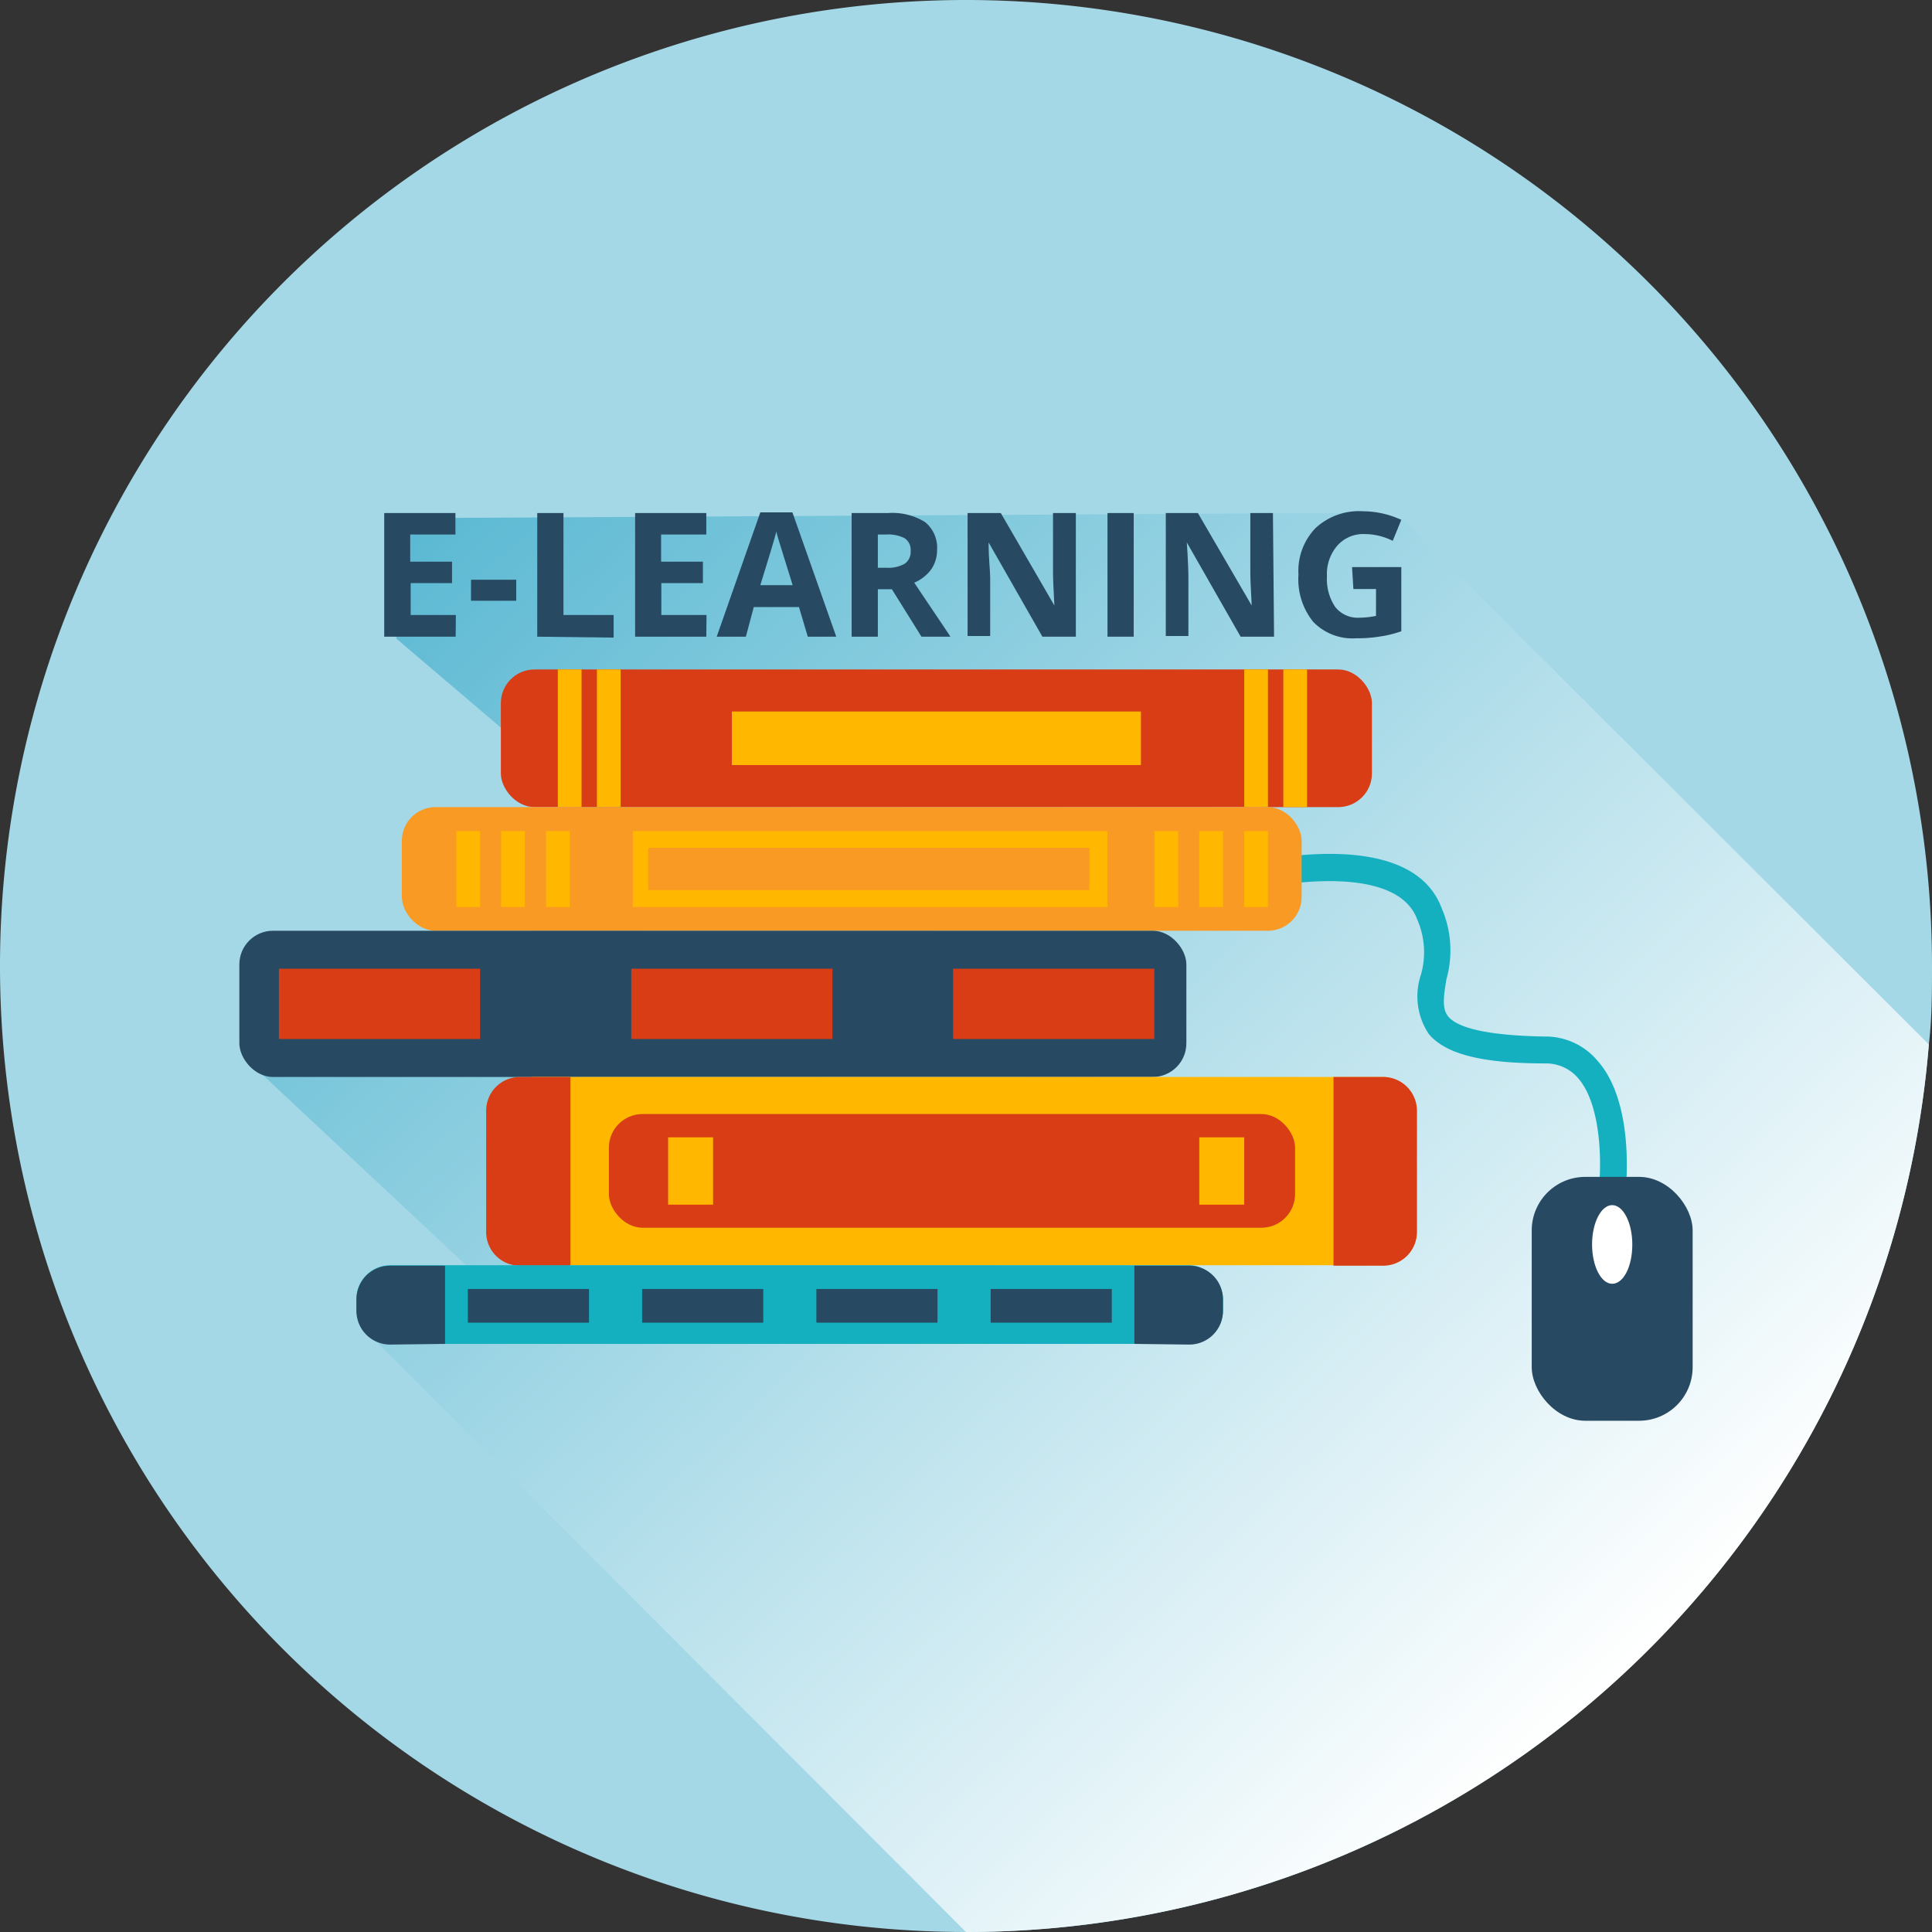 <svg xmlns="http://www.w3.org/2000/svg" xmlns:xlink="http://www.w3.org/1999/xlink" viewBox="0 0 85.48 85.48"><rect x="0" y="0" width="85.48" height="85.48" fill="#333333" stroke="none"/><defs><style>.cls-1{isolation:isolate;}.cls-2{fill:#a4d8e6;}.cls-3{mix-blend-mode:multiply;fill:url(#linear-gradient);}.cls-4{fill:#14b0bf;}.cls-5{fill:#284962;}.cls-6{fill:#fff;}.cls-7{fill:#d93d15;}.cls-8{fill:#ffb700;}.cls-9{fill:#f99a24;}</style><linearGradient id="linear-gradient" x1="19.84" y1="20.35" x2="71.62" y2="74.27" gradientUnits="userSpaceOnUse"><stop offset="0" stop-color="#59b8d2"/><stop offset="1" stop-color="#fff"/></linearGradient></defs><g class="cls-1"><g id="Слой_2" data-name="Слой 2"><g id="icons"><path class="cls-2" d="M85.48,42.74c0,1.17,0,2.32-.14,3.47a42.73,42.73,0,0,1-42.6,39.27h0A42.74,42.74,0,1,1,85.48,42.74Z"/><path class="cls-3" d="M85.34,46.21a42.73,42.73,0,0,1-42.6,39.27h0L16.23,58.93l5.12-2.27L11.1,47.07l11.42-4.83,1.6-1.65,1-1,.7-.71-.37-3.37-1.25-1.58-6.66-5.67-.34-5.33,43-.24,1.9.32Z"/><path class="cls-4" d="M71.92,52.71l-1.18-.14c.11-.94.15-3.65-.92-4.87a1.87,1.87,0,0,0-1.46-.65c-2.88,0-4.43-.44-5.15-1.31a3,3,0,0,1-.34-2.62,3.63,3.63,0,0,0-.17-2.45C61.81,38.29,57,39,55.21,39.42l-.29-1.15c.3-.08,7.45-1.86,8.86,1.9A4.69,4.69,0,0,1,64,43.31c-.14.81-.2,1.33.08,1.67.46.54,1.89.84,4.26.88a3,3,0,0,1,2.33,1.06C72.35,48.79,71.94,52.55,71.92,52.71Z"/><rect class="cls-5" x="67.77" y="52.07" width="7.12" height="10.79" rx="2.37"/><path class="cls-6" d="M72.22,55.06c0,1-.4,1.74-.89,1.74s-.89-.78-.89-1.74.4-1.74.89-1.74S72.22,54.1,72.22,55.06Z"/><path class="cls-5" d="M20.16,28.17H17V22.7h3.15v.95h-2v1.2H20v.95H18.17v1.41h2Z"/><path class="cls-5" d="M20.84,26.58v-.93h2v.93Z"/><path class="cls-5" d="M23.77,28.17V22.7h1.16v4.51h2.22v1Z"/><path class="cls-5" d="M31.25,28.17H28.1V22.7h3.15v.95h-2v1.2h1.85v.95H29.26v1.41h2Z"/><path class="cls-5" d="M35.74,28.17l-.39-1.31h-2L33,28.17H31.71l1.93-5.5h1.42L37,28.17Zm-.67-2.28c-.37-1.18-.57-1.85-.62-2s-.08-.28-.1-.37c-.08.32-.32,1.11-.71,2.37Z"/><path class="cls-5" d="M38.84,26.07v2.1H37.68V22.7h1.6a2.75,2.75,0,0,1,1.65.4,1.46,1.46,0,0,1,.53,1.23,1.48,1.48,0,0,1-.26.86,1.78,1.78,0,0,1-.75.59c.82,1.23,1.35,2,1.6,2.39H40.77l-1.31-2.1Zm0-.95h.38a1.47,1.47,0,0,0,.81-.18.63.63,0,0,0,.26-.57.61.61,0,0,0-.27-.56,1.6,1.6,0,0,0-.82-.16h-.36Z"/><path class="cls-5" d="M47.6,28.17H46.12L43.74,24h0c0,.73.07,1.25.07,1.56v2.58h-1V22.7h1.47l2.37,4.09h0q-.06-1.07-.06-1.5V22.7H47.6Z"/><path class="cls-5" d="M49,28.17V22.7h1.16v5.47Z"/><path class="cls-5" d="M56.37,28.17H54.89L52.51,24h0c.05.73.07,1.25.07,1.56v2.58h-1V22.7H53l2.38,4.09h0q-.06-1.07-.06-1.5V22.7h1Z"/><path class="cls-5" d="M59.82,25.09H62v2.84a5.07,5.07,0,0,1-1,.24,6,6,0,0,1-1,.07,2.41,2.41,0,0,1-1.9-.73,3,3,0,0,1-.65-2.09,2.72,2.72,0,0,1,.76-2.06,2.83,2.83,0,0,1,2.1-.74A4.12,4.12,0,0,1,62,23l-.38.93a2.77,2.77,0,0,0-1.25-.3,1.52,1.52,0,0,0-1.2.51,1.92,1.92,0,0,0-.46,1.36,2.2,2.2,0,0,0,.37,1.36,1.27,1.27,0,0,0,1.06.47,3.81,3.81,0,0,0,.74-.08V26.06h-1Z"/><rect class="cls-7" x="22.16" y="29.62" width="38.54" height="6.09" rx="1.49"/><rect class="cls-8" x="56.78" y="29.62" width="1.05" height="6.09"/><rect class="cls-8" x="55.05" y="29.62" width="1.05" height="6.09"/><rect class="cls-8" x="26.41" y="29.62" width="1.05" height="6.09"/><rect class="cls-8" x="24.68" y="29.62" width="1.05" height="6.09"/><rect class="cls-8" x="32.38" y="31.48" width="18.1" height="2.37"/><rect class="cls-9" x="17.78" y="35.71" width="39.81" height="5.47" rx="1.49"/><rect class="cls-8" x="55.05" y="36.77" width="1.05" height="3.36"/><rect class="cls-8" x="53.06" y="36.77" width="1.05" height="3.36"/><rect class="cls-8" x="51.08" y="36.77" width="1.05" height="3.36"/><rect class="cls-8" x="24.16" y="36.77" width="1.05" height="3.36"/><rect class="cls-8" x="22.17" y="36.77" width="1.05" height="3.36"/><rect class="cls-8" x="20.19" y="36.77" width="1.05" height="3.36"/><path class="cls-8" d="M28.68,39.38V37.51H48.2v1.87Zm-.74.75H49V36.77h-21v3.36Z"/><rect class="cls-5" x="10.59" y="41.18" width="41.9" height="6.47" rx="1.49"/><rect class="cls-7" x="42.17" y="42.86" width="8.9" height="3.11"/><rect class="cls-7" x="27.93" y="42.86" width="8.9" height="3.11"/><rect class="cls-7" x="12.34" y="42.86" width="8.9" height="3.11"/><rect class="cls-8" x="22.16" y="47.65" width="40.53" height="8.33" rx="1.49"/><path class="cls-7" d="M61.2,56H59V47.65H61.2a1.49,1.49,0,0,1,1.49,1.49v5.35A1.49,1.49,0,0,1,61.2,56Z"/><path class="cls-7" d="M23,56h2.24V47.65H23a1.49,1.49,0,0,0-1.49,1.49v5.35A1.49,1.49,0,0,0,23,56Z"/><rect class="cls-7" x="26.94" y="49.29" width="30.36" height="5.03" rx="1.49"/><rect class="cls-8" x="53.06" y="50.32" width="1.99" height="2.98"/><rect class="cls-8" x="29.56" y="50.32" width="1.99" height="2.98"/><rect class="cls-4" x="15.77" y="55.98" width="38.34" height="3.48" rx="1.49"/><path class="cls-5" d="M50.19,59.46V56h2.43a1.49,1.49,0,0,1,1.49,1.49V58a1.49,1.49,0,0,1-1.49,1.49Z"/><path class="cls-5" d="M19.69,59.46V56H17.26a1.49,1.49,0,0,0-1.49,1.49V58a1.49,1.49,0,0,0,1.49,1.49Z"/><rect class="cls-5" x="43.83" y="57.03" width="5.36" height="1.49"/><rect class="cls-5" x="36.12" y="57.03" width="5.36" height="1.49"/><rect class="cls-5" x="28.41" y="57.03" width="5.36" height="1.49"/><rect class="cls-5" x="20.7" y="57.03" width="5.36" height="1.49"/></g></g></g></svg>